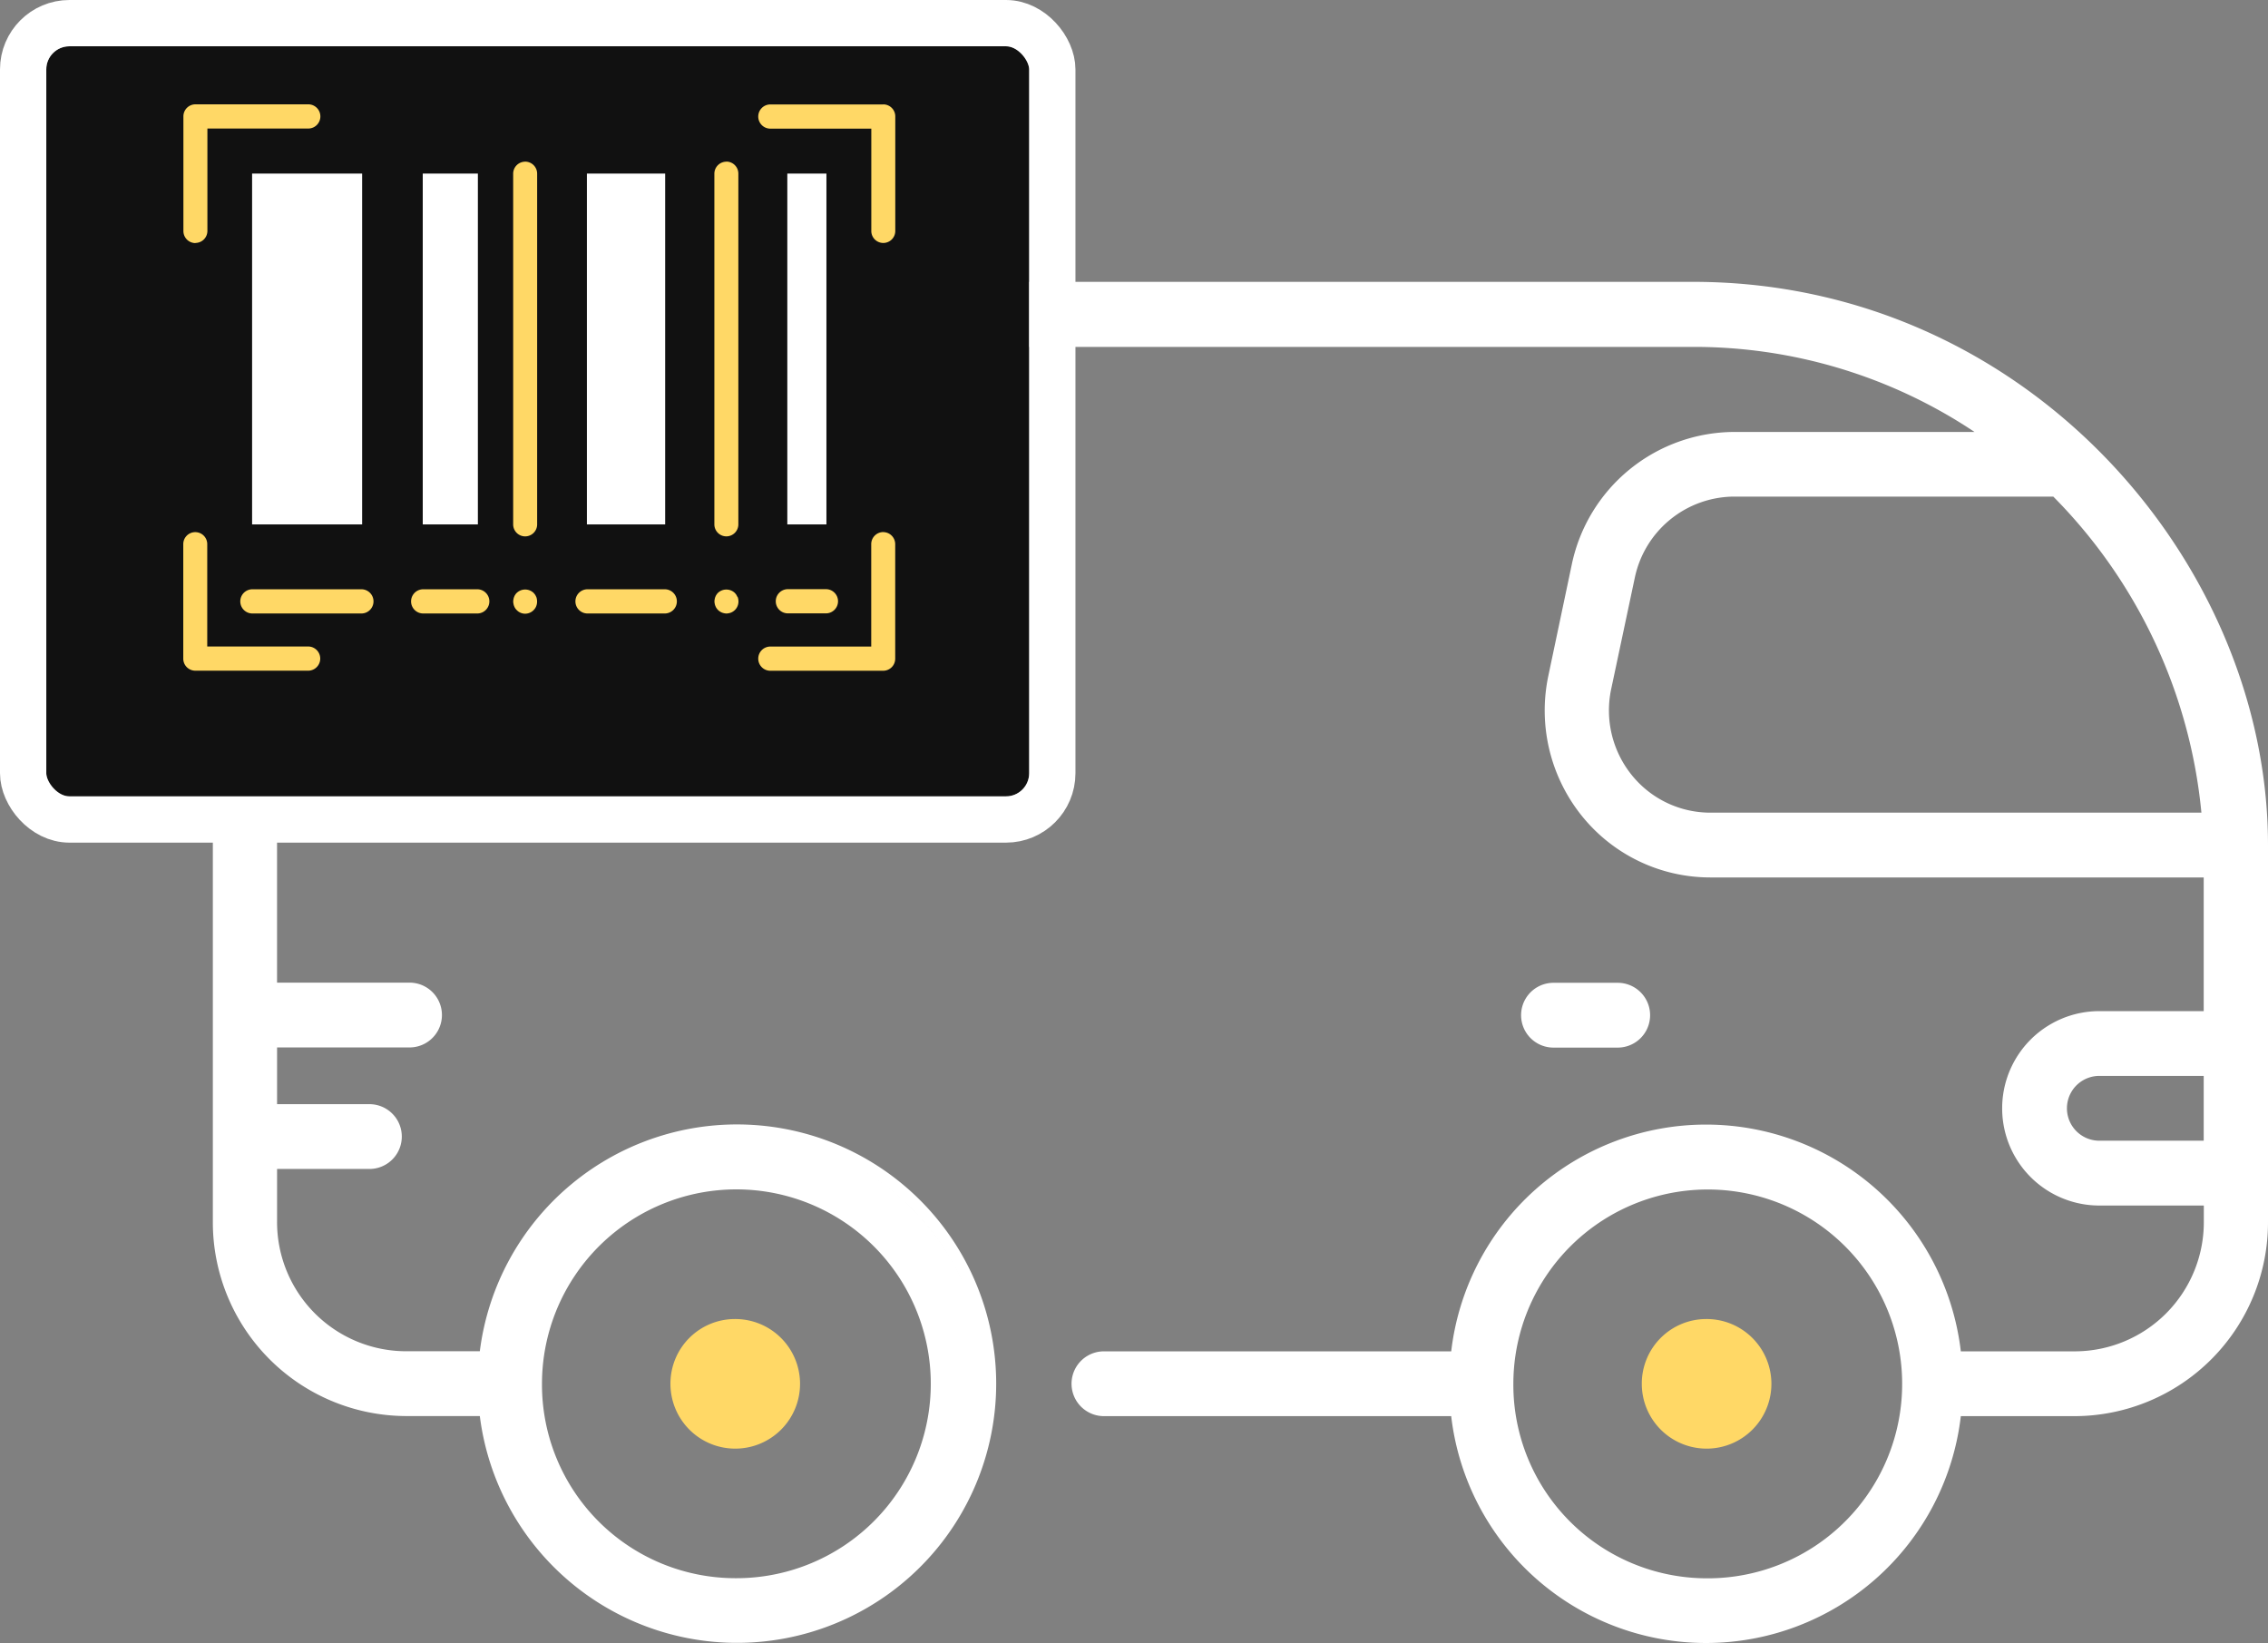 <svg xmlns="http://www.w3.org/2000/svg" width="98" height="71" viewBox="0 0 98 71">
  <rect x="0" y="0" width="98" height="71" fill="#808080" stroke="none"/>
  <g id="manage-hardware" transform="translate(2.344 1.685)">
    <g id="Group_816" data-name="Group 816" transform="translate(-0.344 0.315)">
      <g id="bg">
        <g id="Group_828" data-name="Group 828">
          <g id="Group_826" data-name="Group 826">
            <g id="van" transform="translate(7.193 10.178)">
              <g id="Path_1535" data-name="Path 1535" transform="translate(0.004 22.35)">
                <path id="Path_1535-2" data-name="Path 1535" d="M22.551,251.875A10.9,10.9,0,0,1,11.79,242.3l-.027-.225H8.328a8.117,8.117,0,0,1-8.072-8.147V217.062a1.139,1.139,0,0,1,2.27,0v6.789H8.5a1.151,1.151,0,0,1,0,2.291H2.526V229.1H6.773a1.151,1.151,0,0,1,0,2.291H2.526v2.53a5.837,5.837,0,0,0,5.8,5.854h3.435l.027-.225a10.852,10.852,0,1,1,10.76,12.317Zm0-19.606a8.658,8.658,0,1,0,8.578,8.658,8.618,8.618,0,0,0-8.578-8.658Z" transform="translate(-0.003 -215.662)" fill="#fff"/>
                <path id="Path_1536" data-name="Path 1536" d="M1.393,216.18a.888.888,0,0,0-.883.891v16.862a7.865,7.865,0,0,0,7.82,7.893h3.659l.055.445a10.687,10.687,0,1,0,0-2.673l-.055.446H8.331a6.091,6.091,0,0,1-6.053-6.112v-2.784H6.771a.892.892,0,0,0,0-1.777H2.279V225.9H8.505a.892.892,0,0,0,0-1.777H2.279v-7.044a.888.888,0,0,0-.883-.891m21.16,33.663a8.913,8.913,0,1,1,8.831-8.912,8.872,8.872,0,0,1-8.831,8.912M1.393,215.67a1.4,1.4,0,0,1,1.387,1.4V223.6H8.505a1.4,1.4,0,0,1,0,2.8H2.781v2.451h3.99a1.4,1.4,0,0,1,0,2.8H2.781v2.276a5.582,5.582,0,0,0,5.55,5.6h3.211a11.2,11.2,0,1,1,0,2.8H8.331a8.374,8.374,0,0,1-8.325-8.4V217.07a1.4,1.4,0,0,1,1.387-1.4Zm21.16,33.663a8.4,8.4,0,1,0-8.325-8.4,8.364,8.364,0,0,0,8.325,8.4Z" transform="translate(-0.006 -215.67)" fill="#fff"/>
              </g>
              <g id="Path_1536-2" data-name="Path 1536" transform="translate(19.777 44.812)">
                <path id="Path_1537" data-name="Path 1537" d="M116.778,349.344A2.546,2.546,0,1,1,119.3,346.8a2.534,2.534,0,0,1-2.522,2.546Z" transform="translate(-114.003 -343.995)" fill="#ffd866"/>
                <path id="Path_1538" data-name="Path 1538" d="M116.781,344.513a2.291,2.291,0,1,0,2.27,2.291,2.28,2.28,0,0,0-2.27-2.291m0-.51a2.8,2.8,0,1,1-2.775,2.8,2.788,2.788,0,0,1,2.775-2.8Z" transform="translate(-114.006 -344)" fill="#ffd866"/>
              </g>
              <g id="Path_1537-2" data-name="Path 1537" transform="translate(61.749 44.812)">
                <path id="Path_1539" data-name="Path 1539" d="M358.778,349.344A2.546,2.546,0,1,1,361.3,346.8,2.534,2.534,0,0,1,358.778,349.344Z" transform="translate(-356.003 -343.995)" fill="#ffd866"/>
                <path id="Path_1540" data-name="Path 1540" d="M358.781,344.513a2.291,2.291,0,1,0,2.27,2.291,2.28,2.28,0,0,0-2.27-2.291m0-.51a2.8,2.8,0,1,1-2.775,2.8,2.788,2.788,0,0,1,2.775-2.8Z" transform="translate(-356.006 -344)" fill="#ffd866"/>
              </g>
              <g id="Path_1538-2" data-name="Path 1538" transform="translate(0.004)">
                <path id="Path_1541" data-name="Path 1541" d="M64.525,146.558a10.9,10.9,0,0,1-10.76-9.579l-.027-.225H38.51a1.151,1.151,0,0,1,0-2.29H53.737l.027-.225a10.832,10.832,0,0,1,21.52,0l.027.224h5.166a5.837,5.837,0,0,0,5.8-5.854v-.956H81.513a3.947,3.947,0,0,1,0-7.893h4.765v-6.285H64.706a6.874,6.874,0,0,1-5.363-2.582,7.009,7.009,0,0,1-1.385-5.83l1.015-4.821a6.947,6.947,0,0,1,6.748-5.514H76.963l-.7-.468a22.061,22.061,0,0,0-12.3-3.718H8.328a5.837,5.837,0,0,0-5.8,5.854v4.2a1.139,1.139,0,0,1-2.27,0V96.4A8.117,8.117,0,0,1,8.33,88.253H63.966A24.707,24.707,0,0,1,88.555,112.33v16.28a8.117,8.117,0,0,1-8.072,8.147H75.314l-.028.224a10.894,10.894,0,0,1-10.762,9.578Zm0-19.605A8.658,8.658,0,1,0,73.1,135.61a8.618,8.618,0,0,0-8.578-8.657Zm17-4.9a1.656,1.656,0,0,0,0,3.311h4.765v-3.311Zm-15.8-25.03a4.662,4.662,0,0,0-4.528,3.7l-1.016,4.819a4.7,4.7,0,0,0,.929,3.913,4.612,4.612,0,0,0,3.6,1.732H86.2l-.027-.279A22.747,22.747,0,0,0,79.7,97.1l-.074-.074H65.721Z" transform="translate(-0.003 -87.995)" fill="#fff"/>
                <path id="Path_1542" data-name="Path 1542" d="M8.331,88.513a7.864,7.864,0,0,0-7.82,7.892v4.2a.883.883,0,0,0,1.761,0v-4.2a6.091,6.091,0,0,1,6.056-6.112h55.64a22.317,22.317,0,0,1,12.44,3.764l1.4.936H65.724a6.7,6.7,0,0,0-6.5,5.312l-1.015,4.821a6.754,6.754,0,0,0,1.335,5.617,6.623,6.623,0,0,0,5.166,2.487h21.83v6.8H81.522a3.692,3.692,0,0,0,0,7.383h5.015v1.21a6.091,6.091,0,0,1-6.057,6.112H75.093l-.056-.446a10.58,10.58,0,0,0-21.018,0l-.056.446H38.51a.892.892,0,0,0,0,1.777H53.961l.057.446a10.58,10.58,0,0,0,21.018,0l.056-.446h5.386a7.867,7.867,0,0,0,7.821-7.892V112.334A24.453,24.453,0,0,0,63.962,88.512H8.331m78.153,22.931H64.708a4.863,4.863,0,0,1-3.794-1.826,4.959,4.959,0,0,1-.98-4.126l1.015-4.819a4.916,4.916,0,0,1,4.775-3.9H79.736l.147.148a23,23,0,0,1,6.549,13.967l.054.559m.054,14.179H81.522a1.911,1.911,0,0,1,0-3.821h5.016v3.821m-22.012,18.9a8.913,8.913,0,1,1,8.831-8.912,8.872,8.872,0,0,1-8.831,8.912M8.331,88H63.967c14.4,0,24.842,12.144,24.842,24.331v16.28a8.374,8.374,0,0,1-8.326,8.4H75.536a11.085,11.085,0,0,1-22.021,0H38.51a1.4,1.4,0,0,1,0-2.8H53.516a11.085,11.085,0,0,1,22.02,0h4.949a5.582,5.582,0,0,0,5.551-5.6v-.7H81.522a4.2,4.2,0,0,1,0-8.4h4.509v-5.776H64.709a7.122,7.122,0,0,1-5.56-2.674,7.264,7.264,0,0,1-1.435-6.046l1.015-4.819a7.2,7.2,0,0,1,7-5.71h10.4a21.821,21.821,0,0,0-12.159-3.675H8.331a5.582,5.582,0,0,0-5.55,5.6v4.2a1.388,1.388,0,1,1-2.775,0v-4.2A8.373,8.373,0,0,1,8.331,88Zm77.6,22.931a22.422,22.422,0,0,0-6.4-13.652h-13.8a4.408,4.408,0,0,0-4.281,3.5L60.427,105.6a4.447,4.447,0,0,0,.881,3.7,4.36,4.36,0,0,0,3.4,1.636H85.928Zm.1,14.179v-2.8h-4.51a1.4,1.4,0,0,0,0,2.8ZM64.526,144.018a8.4,8.4,0,1,0-8.325-8.4,8.364,8.364,0,0,0,8.325,8.4Z" transform="translate(-0.006 -88)" fill="#fff"/>
              </g>
              <g id="Path_1539-2" data-name="Path 1539" transform="translate(56.546 30.286)">
                <path id="Path_1543" data-name="Path 1543" d="M330.164,263.544h-2.775a1.151,1.151,0,0,1,0-2.291h2.775a1.151,1.151,0,0,1,0,2.291Z" transform="translate(-326 -260.998)" fill="#fff"/>
                <path id="Path_1544" data-name="Path 1544" d="M330.168,263.294a.892.892,0,0,0,0-1.777h-2.775a.893.893,0,0,0,0,1.777h2.775m0,.51h-2.775a1.4,1.4,0,0,1,0-2.8h2.775a1.4,1.4,0,0,1,0,2.8Z" transform="translate(-326.006 -261.003)" fill="#fff"/>
              </g>
              <g id="Path_1540-2" data-name="Path 1540" transform="translate(0 16.79)">
                <path id="Path_1545" data-name="Path 1545" d="M1.384,186.53a1.151,1.151,0,0,1,0-2.292,1.162,1.162,0,0,1,.95.523,1.138,1.138,0,0,1-.945,1.766Z" transform="translate(0.009 -183.967)" fill="#fff"/>
                <path id="Path_1546" data-name="Path 1546" d="M1.389,186.28a.886.886,0,0,0,.738-1.368.9.9,0,0,0-.738-.418.893.893,0,0,0-.735,1.385h0a.859.859,0,0,0,.732.392m0,.51a1.364,1.364,0,0,1-1.154-.627,1.411,1.411,0,0,1,.171-1.77,1.379,1.379,0,0,1,1.754-.174,1.408,1.408,0,0,1,.509,1.7,1.368,1.368,0,0,1-1.28.864Z" transform="translate(0.003 -183.973)" fill="#fff"/>
              </g>
            </g>
            <g id="Rectangle_1612" data-name="Rectangle 1612" fill="#111" stroke="#fff" stroke-width="2">
              <rect width="42.47" height="32.409" rx="1" stroke="none"/>
              <rect x="-1" y="-1" width="44.47" height="34.409" rx="2" fill="none"/>
            </g>
            <g id="barcode" transform="translate(5.923 2.508)">
              <path id="Path_1514" data-name="Path 1514" d="M21.845,32.9H26.6V48.059H21.845Z" transform="translate(-18.875 -29.908)" fill="#fff"/>
              <path id="Path_1515" data-name="Path 1515" d="M71,32.9h3.382V48.059H71Z" transform="translate(-53.563 -29.908)" fill="#fff"/>
              <path id="Path_1516" data-name="Path 1516" d="M100.41,32.9H102.1V48.059H100.41Z" transform="translate(-74.313 -29.908)" fill="#fff"/>
              <path id="Path_1517" data-name="Path 1517" d="M46.893,32.9h2.382V48.059H46.893Z" transform="translate(-36.549 -29.908)" fill="#fff"/>
              <g id="Group_814" data-name="Group 814" transform="translate(0)">
                <path id="Path_1518" data-name="Path 1518" d="M12.289,28.817a.52.52,0,0,0,.518-.523V23.873h4.381a.523.523,0,0,0,0-1.045h-4.9a.52.52,0,0,0-.518.523V28.3a.52.52,0,0,0,.518.523Z" transform="translate(-11.768 -22.828)" fill="#ffd866"/>
                <path id="Path_1519" data-name="Path 1519" d="M101.5,22.833H96.6a.523.523,0,0,0,0,1.045h4.385V28.3a.518.518,0,1,0,1.036,0V23.353a.52.52,0,0,0-.518-.523Z" transform="translate(-71.259 -22.828)" fill="#ffd866"/>
                <path id="Path_1520" data-name="Path 1520" d="M101.5,85.024a.52.52,0,0,0-.518.523v4.424H96.6a.523.523,0,0,0,0,1.045h4.9a.52.52,0,0,0,.518-.523V85.549a.52.52,0,0,0-.518-.523Z" transform="translate(-71.259 -66.542)" fill="#ffd866"/>
                <path id="Path_1521" data-name="Path 1521" d="M17.188,89.969H12.8V85.545a.518.518,0,1,0-1.036,0V90.49a.52.52,0,0,0,.518.523h4.9a.523.523,0,0,0,0-1.045Z" transform="translate(-11.768 -66.542)" fill="#ffd866"/>
                <path id="Path_1522" data-name="Path 1522" d="M60.688,31.155a.52.52,0,0,0-.518.523V46.827a.518.518,0,1,0,1.036,0V31.676a.52.52,0,0,0-.518-.523Z" transform="translate(-45.919 -28.677)" fill="#ffd866"/>
                <path id="Path_1523" data-name="Path 1523" d="M90.218,31.155a.52.52,0,0,0-.518.523V46.826a.518.518,0,1,0,1.036,0V31.674a.52.52,0,0,0-.518-.523Z" transform="translate(-66.755 -28.677)" fill="#ffd866"/>
                <path id="Path_1524" data-name="Path 1524" d="M25.367,93.345H20.6a.523.523,0,0,0,0,1.045h4.756a.523.523,0,0,0,0-1.045Z" transform="translate(-17.64 -72.391)" fill="#ffd866"/>
                <path id="Path_1525" data-name="Path 1525" d="M48.036,93.345H45.654a.523.523,0,0,0,0,1.045h2.382a.523.523,0,0,0,0-1.045Z" transform="translate(-35.314 -72.391)" fill="#ffd866"/>
                <path id="Path_1526" data-name="Path 1526" d="M61.162,93.687a.546.546,0,0,0-.048-.092.814.814,0,0,0-.064-.077.529.529,0,0,0-.725,0,.392.392,0,0,0-.064.077.387.387,0,0,0-.048.092.355.355,0,0,0-.029.1.436.436,0,0,0,0,.209.354.354,0,0,0,.029.1.451.451,0,0,0,.112.169.5.5,0,0,0,.362.154.516.516,0,0,0,.365-.154.788.788,0,0,0,.064-.077.543.543,0,0,0,.048-.092.519.519,0,0,0,.029-.1.594.594,0,0,0,0-.209.519.519,0,0,0-.028-.1Z" transform="translate(-45.918 -72.41)" fill="#ffd866"/>
                <path id="Path_1527" data-name="Path 1527" d="M73.149,93.345H69.766a.523.523,0,0,0,0,1.045h3.383a.523.523,0,0,0,0-1.045Z" transform="translate(-52.325 -72.391)" fill="#ffd866"/>
                <path id="Path_1528" data-name="Path 1528" d="M90.691,93.687a.916.916,0,0,0-.047-.092.835.835,0,0,0-.064-.077.532.532,0,0,0-.725,0,.5.5,0,0,0-.062.077.387.387,0,0,0-.048.092.354.354,0,0,0-.029.1.411.411,0,0,0-.012.1.392.392,0,0,0,.012.1.354.354,0,0,0,.029.1.388.388,0,0,0,.048.092.5.5,0,0,0,.062.077.428.428,0,0,0,.08.065.644.644,0,0,0,.088.048.6.6,0,0,0,.1.029.589.589,0,0,0,.1.013.559.559,0,0,0,.1-.013.47.47,0,0,0,.1-.029.524.524,0,0,0,.168-.113.513.513,0,0,0,.15-.365.633.633,0,0,0-.009-.1.513.513,0,0,0-.029-.1Z" transform="translate(-66.755 -72.41)" fill="#ffd866"/>
                <path id="Path_1529" data-name="Path 1529" d="M100.866,94.385a.523.523,0,0,0,0-1.045H99.176a.523.523,0,0,0,0,1.045Z" transform="translate(-73.078 -72.391)" fill="#ffd866"/>
              </g>
            </g>
          </g>
        </g>
      </g>
    </g>
  </g>
</svg>
